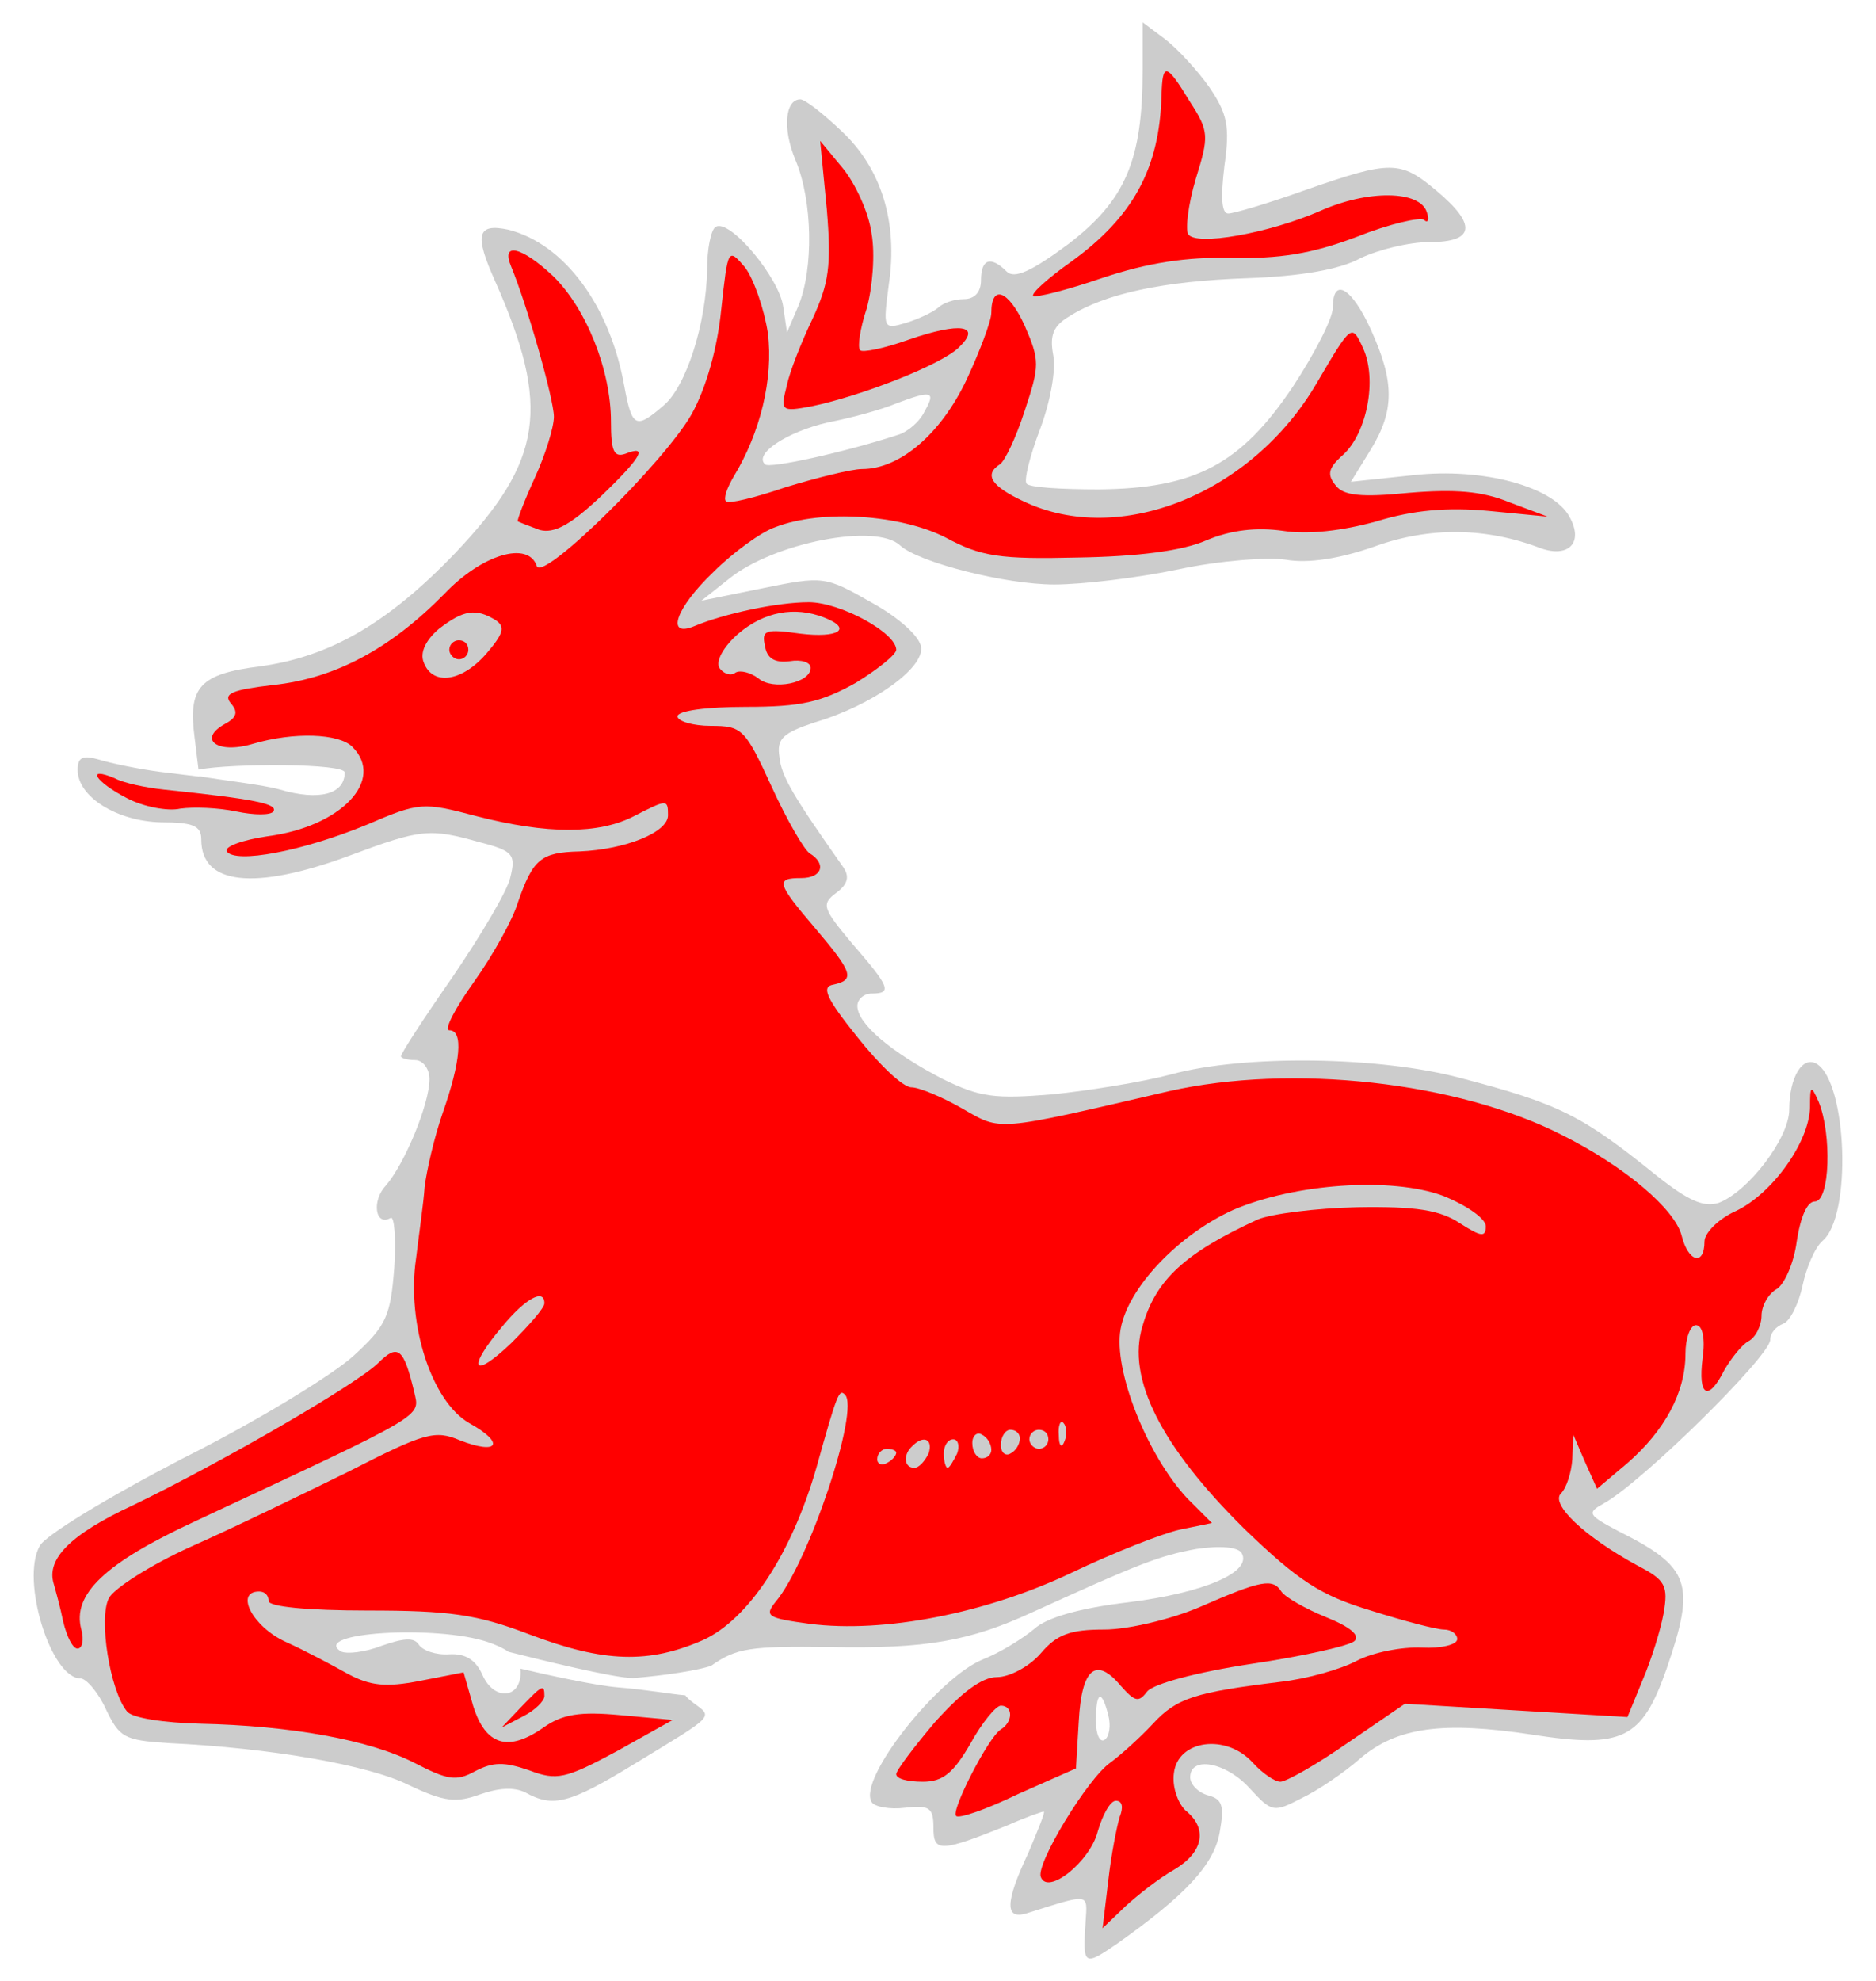 <?xml version="1.0" encoding="UTF-8" standalone="no"?>
<!DOCTYPE svg PUBLIC "-//W3C//DTD SVG 1.1//EN" "http://www.w3.org/Graphics/SVG/1.1/DTD/svg11.dtd">
<svg xmlns:dc="http://purl.org/dc/elements/1.1/" xmlns:xl="http://www.w3.org/1999/xlink" version="1.1" xmlns="http://www.w3.org/2000/svg" viewBox="40.5 60.75 283.5 299.25" width="283.5" height="299.25">

  <g id="Stag_Lodged_(2)" fill-opacity="1" stroke-dasharray="none" stroke="none" stroke-opacity="1" fill="#ffff00">
    <title>Stag Lodged (2)</title>
    <g id="Stag_Lodged_(2): Layer 2" >
      <title>Layer 2</title>
      <g id="Group_3">
        <g id="Graphic_23">
          <path d="M 180.248 122.844 L 180.248 122.844 C 179.53 124.425 177.662 126.005 176.225 126.437 C 168.321 129.023 156.682 131.61 156.107 130.891 C 154.383 129.31 159.412 126.005 165.591 124.568 C 169.327 123.85 173.925 122.557 175.937 121.695 C 181.254 119.683 181.972 119.826 180.248 122.844 Z M 207.982 319.853 L 207.982 319.853 C 208.413 321.433 208.125 323.158 207.407 323.589 C 206.688 324.02 206.114 322.726 206.114 320.715 C 206.114 316.26 206.976 315.829 207.982 319.853 Z M 70.497 177.008 C 75.759 176.032 92.593 176.066 92.593 177.449 C 92.593 180.754 88.713 181.76 82.822 180.035 C 80.28 179.294 73.684 178.573 70.62 178.016 L 70.627 178.077 L 64.736 177.358 C 61.43 176.927 57.263 176.065 55.395 175.49 C 52.952 174.772 52.234 175.203 52.234 177.071 C 52.234 181.094 58.125 184.83 64.879 184.974 C 69.765 184.974 70.914 185.549 70.914 187.561 C 70.914 194.458 78.961 195.32 93.331 190.003 C 104.108 185.98 105.402 185.836 113.018 187.992 C 118.047 189.285 118.478 189.86 117.616 193.309 C 117.185 195.32 113.161 202.074 108.85 208.397 C 104.54 214.576 101.091 219.892 101.091 220.324 C 101.091 220.611 102.097 220.898 103.246 220.898 C 104.396 220.898 105.402 222.192 105.402 223.772 C 105.402 227.508 101.666 236.561 98.792 239.866 C 96.636 242.165 97.211 246.045 99.51 244.752 C 100.085 244.321 100.372 247.77 100.085 252.224 C 99.51 259.553 98.935 260.99 93.906 265.588 C 90.745 268.462 79.249 275.503 68.041 281.107 C 56.976 286.855 47.204 292.747 46.486 294.327 C 43.612 299.501 48.21 314.301 52.665 314.301 C 53.527 314.301 55.395 316.457 56.545 319.043 C 58.557 323.211 59.275 323.642 65.885 324.073 C 81.261 324.791 96.205 327.378 102.24 330.395 C 107.701 332.982 109.425 333.126 113.018 331.832 C 115.892 330.826 118.191 330.683 119.915 331.545 C 124.082 333.844 126.525 333.269 136.584 327.09 C 148.654 319.762 148.223 320.193 145.349 318.037 C 144.735 317.577 144.295 317.208 144.063 316.856 C 141.87 316.683 138.349 316.014 133.946 315.661 C 130.462 315.381 123.306 313.796 119.133 312.823 C 119.162 313.006 119.177 313.193 119.177 313.386 C 119.177 317.41 115.153 317.697 113.429 313.817 C 112.423 311.518 110.843 310.512 108.4 310.656 C 106.388 310.8 104.376 310.081 103.801 309.219 C 103.083 308.069 101.502 308.213 98.197 309.363 C 95.611 310.369 92.88 310.656 92.018 310.225 C 87.42 307.351 106.388 306.201 114.148 308.788 C 115.495 309.237 116.557 309.73 117.352 310.284 C 121.896 311.436 133.277 314.248 136.133 314.248 C 137.878 314.132 144.475 313.489 147.92 312.424 C 151.801 309.684 153.819 309.42 165.898 309.559 C 180.411 309.847 187.022 308.697 196.649 304.243 C 212.743 296.914 215.761 295.764 221.221 294.759 C 224.958 294.184 227.544 294.471 228.119 295.333 C 229.843 298.207 222.515 301.369 211.019 302.806 C 203.69 303.668 198.661 305.105 196.793 306.829 C 195.069 308.266 191.62 310.421 189.033 311.427 C 182.28 314.158 170.065 329.533 172.221 332.982 C 172.652 333.7 174.951 334.131 177.25 333.844 C 180.986 333.413 181.561 333.844 181.561 336.862 C 181.561 340.598 182.567 340.598 192.913 336.431 C 195.5 335.281 197.943 334.419 198.23 334.419 C 198.517 334.419 197.368 337.149 195.931 340.598 C 192.338 348.214 192.338 350.8 195.643 349.794 C 205.271 346.777 204.84 346.633 204.553 351.088 C 204.121 357.698 204.265 357.841 209.295 354.393 C 219.641 347.064 223.952 342.466 224.814 337.58 C 225.532 333.557 225.245 332.551 223.089 331.976 C 221.509 331.545 220.359 330.252 220.359 329.246 C 220.359 325.941 225.82 326.947 229.412 330.97 C 232.717 334.563 233.005 334.563 237.172 332.407 C 239.615 331.258 243.638 328.527 246.081 326.372 C 251.685 321.63 258.583 320.768 271.946 322.779 C 285.741 324.935 288.615 323.498 292.351 312.864 C 296.806 299.932 295.944 297.489 285.023 292.028 C 280.425 289.585 280.281 289.298 282.867 287.861 C 288.615 284.7 308.014 265.588 308.014 263.145 C 308.014 262.139 308.877 261.133 310.026 260.702 C 311.032 260.271 312.325 257.685 312.9 254.954 C 313.475 252.224 314.768 249.207 315.918 248.201 L 315.918 248.201 C 320.372 244.465 319.654 224.347 315.055 221.473 C 312.9 220.18 310.888 223.485 310.888 228.371 C 310.888 232.681 304.709 240.728 300.255 242.453 C 297.956 243.171 295.656 242.165 290.771 238.286 C 279.562 229.233 276.114 227.508 261.313 223.629 C 249.099 220.324 228.55 220.036 217.485 223.054 C 213.174 224.203 205.127 225.497 199.523 226.071 C 190.758 226.79 188.602 226.502 182.998 223.772 C 175.238 219.749 170.065 215.438 170.065 212.708 C 170.065 211.702 171.071 210.84 172.221 210.84 C 175.382 210.84 174.951 209.834 169.347 203.367 C 164.749 197.907 164.605 197.332 166.904 195.608 C 168.628 194.314 168.916 193.165 167.91 191.728 C 160.438 181.094 158.57 178.077 158.282 175.059 C 157.851 172.329 158.857 171.467 163.599 169.886 C 172.364 167.299 180.124 161.695 179.693 158.534 C 179.549 156.953 176.388 154.079 172.221 151.78 C 165.18 147.757 164.892 147.757 155.696 149.625 L 146.499 151.493 L 150.666 148.188 C 157.42 142.727 172.939 139.71 176.532 143.158 C 179.406 145.745 192.482 149.05 199.811 149.05 C 204.121 149.05 212.456 148.044 218.635 146.751 C 224.67 145.457 231.999 144.883 234.873 145.314 C 238.178 145.889 242.92 145.17 248.236 143.302 C 256.571 140.284 265.193 140.428 273.383 143.589 C 277.551 145.026 279.85 142.727 277.694 138.847 C 275.251 134.249 264.618 131.375 254.128 132.525 L 244.644 133.531 L 247.662 128.645 C 251.254 122.753 251.254 118.442 247.662 110.539 C 244.788 104.216 241.914 102.492 241.914 107.234 C 241.914 108.815 239.184 114.132 235.879 119.161 C 227.975 130.944 221.078 134.536 206.564 134.68 C 200.96 134.68 196.074 134.393 195.643 133.818 C 195.212 133.387 196.074 129.794 197.655 125.627 C 199.236 121.46 200.098 116.574 199.667 114.419 C 199.092 111.401 199.667 109.964 202.11 108.527 C 207.57 105.079 216.336 103.211 228.981 102.779 C 237.028 102.492 242.92 101.486 246.081 99.762 C 248.811 98.469 253.41 97.319 256.571 97.319 C 263.325 97.319 263.756 94.732 257.577 89.559 C 252.116 84.961 250.679 84.961 237.89 89.416 C 232.286 91.427 226.969 93.008 226.107 93.008 C 225.101 93.008 224.958 90.565 225.532 85.823 C 226.394 79.788 225.963 77.92 223.233 73.896 C 221.509 71.454 218.491 68.149 216.623 66.712 L 213.174 64.125 L 213.174 71.31 C 213.174 84.961 210.588 90.996 201.966 97.606 C 196.362 101.774 193.775 102.923 192.626 101.774 C 190.183 99.331 188.746 99.906 188.746 103.067 C 188.746 104.935 187.74 105.941 186.159 105.941 C 184.722 105.941 182.998 106.516 182.28 107.234 C 181.417 107.953 179.262 108.958 177.394 109.533 C 173.945 110.539 173.945 110.395 174.807 103.785 C 176.244 94.301 173.658 86.111 167.622 80.506 C 164.892 77.92 162.162 75.764 161.444 75.764 C 159.144 75.764 158.713 80.219 160.725 84.961 C 163.312 91.14 163.455 101.343 161.156 106.947 L 159.432 110.97 L 158.857 107.09 C 158.282 102.779 150.81 93.727 148.654 95.02 C 147.936 95.451 147.361 98.325 147.361 101.486 C 147.218 109.677 144.2 119.161 140.751 122.035 C 136.584 125.627 136.009 125.34 134.86 119.161 C 132.704 106.947 125.807 97.606 117.329 95.451 C 112.587 94.445 112.155 96.169 115.317 103.211 C 123.795 122.322 122.502 130.369 109.282 144.308 C 99.079 154.941 90.314 159.971 79.824 161.408 C 70.627 162.557 68.903 164.569 69.909 172.185 Z" fill="#cccccc"/>
        </g>
        <g id="Graphic_22">
          <path d="M 220.34 76.143 C 223.214 80.597 223.214 81.316 221.202 87.782 C 220.052 91.662 219.621 95.398 220.052 96.116 C 221.202 97.985 232.266 95.973 239.882 92.668 C 247.211 89.363 255.114 89.506 256.12 92.811 C 256.551 93.961 256.264 94.536 255.689 93.961 C 255.114 93.53 250.516 94.536 245.487 96.548 C 238.589 99.134 233.847 99.853 226.519 99.709 C 219.765 99.565 214.017 100.427 207.119 102.727 C 201.659 104.595 197.061 105.744 196.63 105.457 C 196.342 105.026 198.929 102.727 202.377 100.284 C 211.718 93.53 215.741 86.201 216.029 75.137 C 216.172 70.107 216.747 70.251 220.34 76.143 Z" fill="#ff0000"/>
        </g>
        <g id="Graphic_21">
          <path d="M 172.201 95.973 C 172.776 99.134 172.345 104.164 171.483 107.325 C 170.477 110.342 170.046 113.216 170.477 113.647 C 170.764 114.079 174.213 113.36 177.805 112.067 C 185.709 109.337 188.87 109.911 185.421 113.216 C 182.835 115.803 170.764 120.545 163.148 122.126 C 158.55 122.988 158.406 122.844 159.412 118.964 C 159.843 116.809 161.711 112.211 163.292 108.906 C 165.735 103.589 166.166 101.002 165.447 92.38 L 164.441 82.034 L 167.89 86.201 C 169.758 88.501 171.77 92.811 172.201 95.973 Z" fill="#ff0000"/>
        </g>
        <g id="Graphic_20">
          <path d="M 124.063 102.439 C 129.092 107.325 132.828 116.665 132.828 124.425 C 132.828 128.879 133.259 129.885 134.984 129.31 C 138.576 127.874 137.426 129.885 131.104 135.921 C 126.649 140.088 124.206 141.381 122.051 140.806 C 120.47 140.231 119.033 139.657 118.746 139.513 C 118.602 139.369 119.752 136.352 121.332 132.903 C 122.913 129.454 124.206 125.287 124.206 123.706 C 124.206 121.12 120.183 106.894 117.74 101.002 C 116.159 97.266 119.321 97.985 124.063 102.439 Z" fill="#ff0000"/>
        </g>
        <g id="Graphic_19">
          <path d="M 156.538 111.061 C 157.4 117.958 155.389 126.149 151.365 132.759 C 150.359 134.484 149.784 136.064 150.215 136.495 C 150.503 136.926 154.67 135.921 159.268 134.34 C 164.01 132.903 169.183 131.61 170.764 131.61 C 176.512 131.61 182.691 126.293 186.571 118.102 C 188.583 113.791 190.307 109.193 190.307 108.043 C 190.307 103.589 192.893 104.595 195.336 109.911 C 197.635 115.228 197.635 115.947 195.336 122.844 C 194.043 126.868 192.319 130.46 191.6 130.891 C 189.157 132.472 190.307 134.196 195.193 136.495 C 209.706 143.393 229.68 135.346 239.451 118.677 C 244.768 109.624 244.768 109.624 246.492 113.36 C 248.648 118.102 247.067 126.149 243.475 129.454 C 241.176 131.466 241.032 132.472 242.325 134.052 C 243.475 135.633 246.205 135.921 253.39 135.202 C 260.287 134.627 264.454 134.915 268.622 136.639 L 274.37 138.794 L 265.46 137.932 C 259.281 137.357 254.108 137.789 248.504 139.513 C 243.331 140.95 238.158 141.525 234.422 140.95 C 230.398 140.375 226.519 140.806 222.782 142.387 C 219.19 143.968 212.436 144.83 203.383 144.973 C 191.6 145.261 188.726 144.83 183.409 141.956 C 176.656 138.507 164.729 137.645 157.688 140.375 C 155.532 141.094 151.221 144.255 148.347 147.129 C 142.6 152.589 141.019 157.188 145.473 155.32 C 149.928 153.452 157.975 151.727 162.717 151.727 C 167.459 151.727 175.937 156.325 175.937 158.912 C 175.937 159.631 173.063 161.93 169.758 163.941 C 164.585 166.815 161.568 167.534 153.233 167.534 C 147.342 167.534 142.887 168.109 142.887 168.971 C 142.887 169.689 145.186 170.408 147.916 170.408 C 152.658 170.408 153.089 170.839 157.113 179.604 C 159.412 184.634 161.999 189.088 162.861 189.663 C 165.447 191.244 164.729 193.399 161.568 193.399 C 157.688 193.399 157.831 194.118 163.723 201.015 C 169.327 207.625 169.758 208.775 166.453 209.493 C 164.585 209.781 165.304 211.505 170.046 217.397 C 173.351 221.564 176.943 225.013 178.236 225.013 C 179.386 225.013 182.835 226.45 185.852 228.174 C 191.888 231.623 190.594 231.766 217.178 225.587 C 235.715 221.42 260.718 224.15 276.525 232.197 C 286.009 236.939 293.625 243.406 294.631 247.429 C 295.637 251.453 298.08 252.028 298.08 248.292 C 298.08 246.998 300.235 244.843 302.822 243.693 C 308.282 241.107 313.886 233.347 314.03 228.03 C 314.03 224.725 314.174 224.582 315.323 227.168 C 317.335 232.054 317.048 242.256 314.748 242.256 C 313.599 242.256 312.593 244.555 312.018 248.292 C 311.587 251.597 310.15 254.758 309.001 255.476 C 307.707 256.195 306.701 258.063 306.701 259.5 C 306.701 260.937 305.839 262.805 304.69 263.38 C 303.684 263.954 302.103 265.966 301.097 267.691 C 298.654 272.576 297.074 271.714 297.792 265.966 C 298.223 262.949 297.792 260.937 296.786 260.937 C 295.924 260.937 295.206 262.949 295.206 265.248 C 295.206 271.139 292.044 276.887 286.44 281.773 L 281.842 285.653 L 279.974 281.485 L 278.249 277.462 L 278.106 281.198 C 277.962 283.21 277.244 285.509 276.381 286.371 C 274.801 287.952 279.83 292.838 288.021 297.292 C 292.188 299.448 292.619 300.31 291.901 304.477 C 291.47 306.92 290.033 311.518 288.739 314.536 L 286.44 320.14 L 269.628 319.134 L 252.815 318.128 L 244.193 324.02 C 239.451 327.325 234.853 329.911 233.991 329.911 C 233.129 329.911 231.261 328.618 229.824 327.037 C 225.8 322.583 218.471 323.589 217.897 328.618 C 217.609 330.63 218.471 333.073 219.621 334.222 C 223.07 336.952 222.351 340.545 218.04 343.131 C 215.741 344.425 212.436 347.011 210.568 348.736 L 207.119 352.041 L 207.982 344.856 C 208.413 340.976 209.275 336.665 209.706 335.228 C 210.281 333.791 210.137 332.785 209.131 332.785 C 208.269 332.785 207.119 334.941 206.401 337.384 C 205.251 341.982 198.785 347.155 197.779 344.281 C 197.061 342.269 204.82 329.48 208.269 327.037 C 209.85 325.888 212.724 323.301 214.735 321.146 C 218.328 317.266 221.058 316.404 233.991 314.823 C 237.871 314.392 243.044 312.955 245.487 311.662 C 247.929 310.369 252.384 309.506 255.402 309.65 C 258.276 309.794 260.718 309.219 260.718 308.357 C 260.718 307.638 259.856 306.92 258.707 306.92 C 257.557 306.92 252.671 305.627 247.642 304.046 C 240.026 301.747 236.721 299.591 228.53 291.688 C 216.029 279.33 210.712 268.984 213.155 261.081 C 215.166 254.039 219.621 250.016 230.542 244.986 C 232.554 244.124 239.308 243.262 245.63 243.118 C 254.539 242.975 258.132 243.549 261.149 245.561 C 264.311 247.573 265.029 247.717 265.029 245.992 C 265.029 244.843 262.155 242.831 258.563 241.394 C 250.803 238.52 236.146 239.526 226.806 243.549 C 218.615 247.286 210.999 255.189 209.85 261.512 C 208.7 267.691 213.873 280.623 219.908 287.09 L 223.645 290.826 L 218.759 291.832 C 216.172 292.406 208.844 295.28 202.521 298.298 C 189.588 304.477 174.069 307.495 162.861 306.058 C 156.538 305.195 155.963 304.908 157.688 302.753 C 162.717 296.861 170.477 273.582 168.178 271.427 C 167.315 270.565 167.028 271.139 163.867 282.491 C 160.131 295.424 153.664 305.339 146.767 308.5 C 138.576 312.093 131.822 311.949 120.47 307.638 C 112.567 304.621 108.4 304.046 96.042 304.046 C 86.989 304.046 81.097 303.471 81.097 302.609 C 81.097 301.747 80.522 301.172 79.66 301.172 C 75.924 301.172 78.654 306.489 83.684 308.788 C 86.558 310.081 90.869 312.38 93.168 313.674 C 96.473 315.398 98.772 315.685 103.945 314.679 L 110.555 313.386 L 111.992 318.416 C 113.86 324.451 117.309 325.457 122.626 321.721 C 125.5 319.709 128.086 319.278 134.265 319.853 L 142.168 320.571 L 133.69 325.313 C 125.931 329.48 124.637 329.768 120.47 328.187 C 116.734 326.894 115.01 326.894 112.279 328.331 C 109.406 329.911 108.112 329.624 103.083 327.037 C 96.329 323.589 84.402 321.433 70.751 321.146 C 65.291 321.002 60.405 320.284 59.686 319.278 C 57.1 316.116 55.376 305.195 56.956 302.178 C 57.675 300.741 63.279 297.148 69.314 294.418 C 75.493 291.688 86.127 286.515 93.168 283.066 C 104.664 277.175 106.244 276.743 109.98 278.324 C 115.872 280.623 116.878 278.755 111.417 275.738 C 105.669 272.433 101.933 260.649 103.37 250.878 C 103.801 247.286 104.52 242.4 104.664 240.101 C 104.951 237.658 106.101 232.629 107.394 228.892 C 110.124 221.133 110.555 216.391 108.4 216.391 C 107.537 216.391 109.262 213.086 112.136 209.062 C 115.01 205.039 118.027 199.578 118.746 197.135 C 121.045 190.525 122.195 189.519 128.086 189.376 C 134.984 189.088 141.45 186.502 141.45 183.915 C 141.45 181.472 141.306 181.472 136.277 184.059 C 130.96 186.789 123.2 186.789 112.567 184.059 C 104.376 181.904 103.945 181.904 95.898 185.352 C 86.127 189.376 76.068 191.244 74.775 189.376 C 74.344 188.657 77.074 187.651 80.954 187.077 C 92.018 185.64 98.772 178.599 93.743 173.569 C 91.731 171.557 84.977 171.27 78.654 173.138 C 73.338 174.719 70.32 172.42 74.487 170.12 C 76.355 169.114 76.499 168.252 75.349 166.959 C 74.2 165.522 75.637 164.947 81.816 164.229 C 91.156 163.223 99.49 158.768 107.681 150.434 C 113.285 144.542 120.327 142.387 121.62 146.267 C 122.482 148.71 141.019 130.46 145.042 123.275 C 147.198 119.395 148.922 113.36 149.497 107.469 C 150.503 98.272 150.503 98.128 153.089 101.146 C 154.383 102.87 155.963 107.325 156.538 111.061 Z" fill="#ff0000"/>
        </g>
        <g id="Graphic_18">
          <path d="M 65.291 180.035 C 79.086 181.472 82.534 182.191 81.816 183.34 C 81.385 183.915 78.942 183.915 76.212 183.34 C 73.481 182.766 69.745 182.622 67.733 182.909 C 65.865 183.34 62.129 182.622 59.686 181.329 C 54.944 178.886 53.364 176.443 57.818 178.311 C 59.112 179.03 62.56 179.748 65.291 180.035 Z" fill="#ff0000"/>
        </g>
        <g id="Graphic_17">
          <path d="M 103.083 270.996 C 103.945 274.875 105.382 274.013 70.033 290.538 C 56.381 296.861 51.352 301.603 52.789 306.92 C 53.22 308.5 52.933 309.794 52.214 309.794 C 51.496 309.794 50.634 308.069 50.059 305.77 C 49.628 303.615 48.909 301.028 48.622 300.022 C 47.472 296.286 51.065 292.55 60.692 288.096 C 74.056 281.629 94.174 269.99 97.622 266.685 C 100.64 263.667 101.502 264.386 103.083 270.996 Z" fill="#ff0000"/>
        </g>
        <g id="Graphic_16">
          <path d="M 234.134 301.172 C 234.709 302.034 237.727 303.759 240.888 305.052 C 244.481 306.489 246.061 307.782 245.199 308.644 C 244.481 309.363 237.44 310.943 229.68 312.093 C 221.202 313.386 214.879 315.111 213.873 316.26 C 212.58 317.985 212.005 317.841 209.85 315.398 C 206.114 310.943 203.958 312.811 203.527 320.715 L 203.096 327.9 L 194.33 331.779 C 189.588 334.079 185.421 335.515 184.99 335.084 C 184.128 334.366 189.876 323.158 191.744 322.008 C 193.612 320.858 193.612 318.416 191.744 318.416 C 191.025 318.416 188.87 321.002 187.146 324.163 C 184.559 328.618 182.978 329.911 179.961 329.911 C 177.662 329.911 175.937 329.48 175.937 328.762 C 175.937 328.187 178.667 324.595 181.829 320.858 C 185.852 316.404 188.87 314.105 191.169 314.105 C 193.037 314.105 196.055 312.524 197.779 310.512 C 200.222 307.638 202.234 306.92 207.407 306.92 C 210.999 306.92 217.609 305.339 221.92 303.471 C 231.117 299.448 232.841 299.16 234.134 301.172 Z" fill="#ff0000"/>
        </g>
        <g id="Graphic_15">
          <path d="M 122.769 316.979 C 122.769 317.697 121.332 319.134 119.608 319.996 L 116.303 321.721 L 119.177 318.703 C 122.482 315.254 122.769 315.111 122.769 316.979 Z" fill="#ff0000"/>
        </g>
        <g id="Graphic_14">
          <path d="M 106.819 155.751 C 104.807 157.475 103.945 159.343 104.52 160.78 C 105.813 164.373 110.268 163.798 114.004 159.487 C 116.59 156.469 116.878 155.463 115.441 154.457 C 112.423 152.589 110.555 152.877 106.819 155.751 Z" fill="#cccccc"/>
        </g>
        <g id="Graphic_13">
          <path d="M 111.274 158.912 C 111.274 159.631 110.699 160.349 109.837 160.349 C 109.118 160.349 108.4 159.631 108.4 158.912 C 108.4 158.05 109.118 157.475 109.837 157.475 C 110.699 157.475 111.274 158.05 111.274 158.912 Z" fill="#ff0000"/>
        </g>
        <g id="Graphic_12">
          <path d="M 152.084 156.469 C 149.784 158.481 148.635 160.636 149.21 161.642 C 149.784 162.504 150.934 162.936 151.652 162.361 C 152.371 161.93 153.952 162.361 155.101 163.223 C 157.257 165.091 163.005 163.941 163.005 161.642 C 163.005 160.78 161.568 160.349 159.843 160.636 C 157.544 160.924 156.394 160.205 156.107 158.337 C 155.532 155.894 156.251 155.751 161.424 156.469 C 167.172 157.188 169.471 155.751 165.016 154.026 C 160.562 152.302 155.963 153.164 152.084 156.469 Z" fill="#cccccc"/>
        </g>
        <g id="Graphic_11">
          <path d="M 116.447 261.081 C 110.986 267.547 111.848 269.271 117.74 263.667 C 120.47 260.937 122.769 258.35 122.769 257.632 C 122.769 255.333 119.895 256.913 116.447 261.081 Z" fill="#cccccc"/>
        </g>
        <g id="Graphic_10">
          <path d="M 200.509 277.606 C 200.509 279.186 200.94 279.617 201.372 278.468 C 201.803 277.462 201.659 276.169 201.228 275.738 C 200.797 275.163 200.366 276.025 200.509 277.606 Z" fill="#cccccc"/>
        </g>
        <g id="Graphic_9">
          <path d="M 187.433 278.755 C 187.433 280.048 188.151 281.054 188.87 281.054 C 189.732 281.054 190.307 280.48 190.307 279.761 C 190.307 278.899 189.732 277.893 188.87 277.462 C 188.151 277.031 187.433 277.606 187.433 278.755 Z" fill="#cccccc"/>
        </g>
        <g id="Graphic_8">
          <path d="M 191.744 279.043 C 191.744 280.192 192.462 280.767 193.181 280.336 C 194.043 279.905 194.618 278.899 194.618 278.037 C 194.618 277.318 194.043 276.743 193.181 276.743 C 192.462 276.743 191.744 277.749 191.744 279.043 Z" fill="#cccccc"/>
        </g>
        <g id="Graphic_7">
          <path d="M 196.055 278.18 C 196.055 278.899 196.773 279.617 197.492 279.617 C 198.354 279.617 198.929 278.899 198.929 278.18 C 198.929 277.318 198.354 276.743 197.492 276.743 C 196.773 276.743 196.055 277.318 196.055 278.18 Z" fill="#cccccc"/>
        </g>
        <g id="Graphic_6">
          <path d="M 178.38 279.186 C 176.943 280.48 177.087 282.491 178.667 282.491 C 179.386 282.491 180.248 281.485 180.823 280.336 C 181.541 278.18 180.104 277.462 178.38 279.186 Z" fill="#cccccc"/>
        </g>
        <g id="Graphic_5">
          <path d="M 183.122 280.336 C 183.122 281.485 183.409 282.491 183.697 282.491 C 183.984 282.491 184.559 281.485 185.134 280.336 C 185.565 279.186 185.278 278.18 184.559 278.18 C 183.697 278.18 183.122 279.186 183.122 280.336 Z" fill="#cccccc"/>
        </g>
        <g id="Graphic_4">
          <path d="M 173.063 281.198 C 173.063 281.917 173.782 282.204 174.5 281.773 C 175.362 281.342 175.937 280.623 175.937 280.192 C 175.937 279.905 175.362 279.617 174.5 279.617 C 173.782 279.617 173.063 280.336 173.063 281.198 Z" fill="#cccccc"/>
        </g>
      </g>
    </g>
  </g>
</svg>
